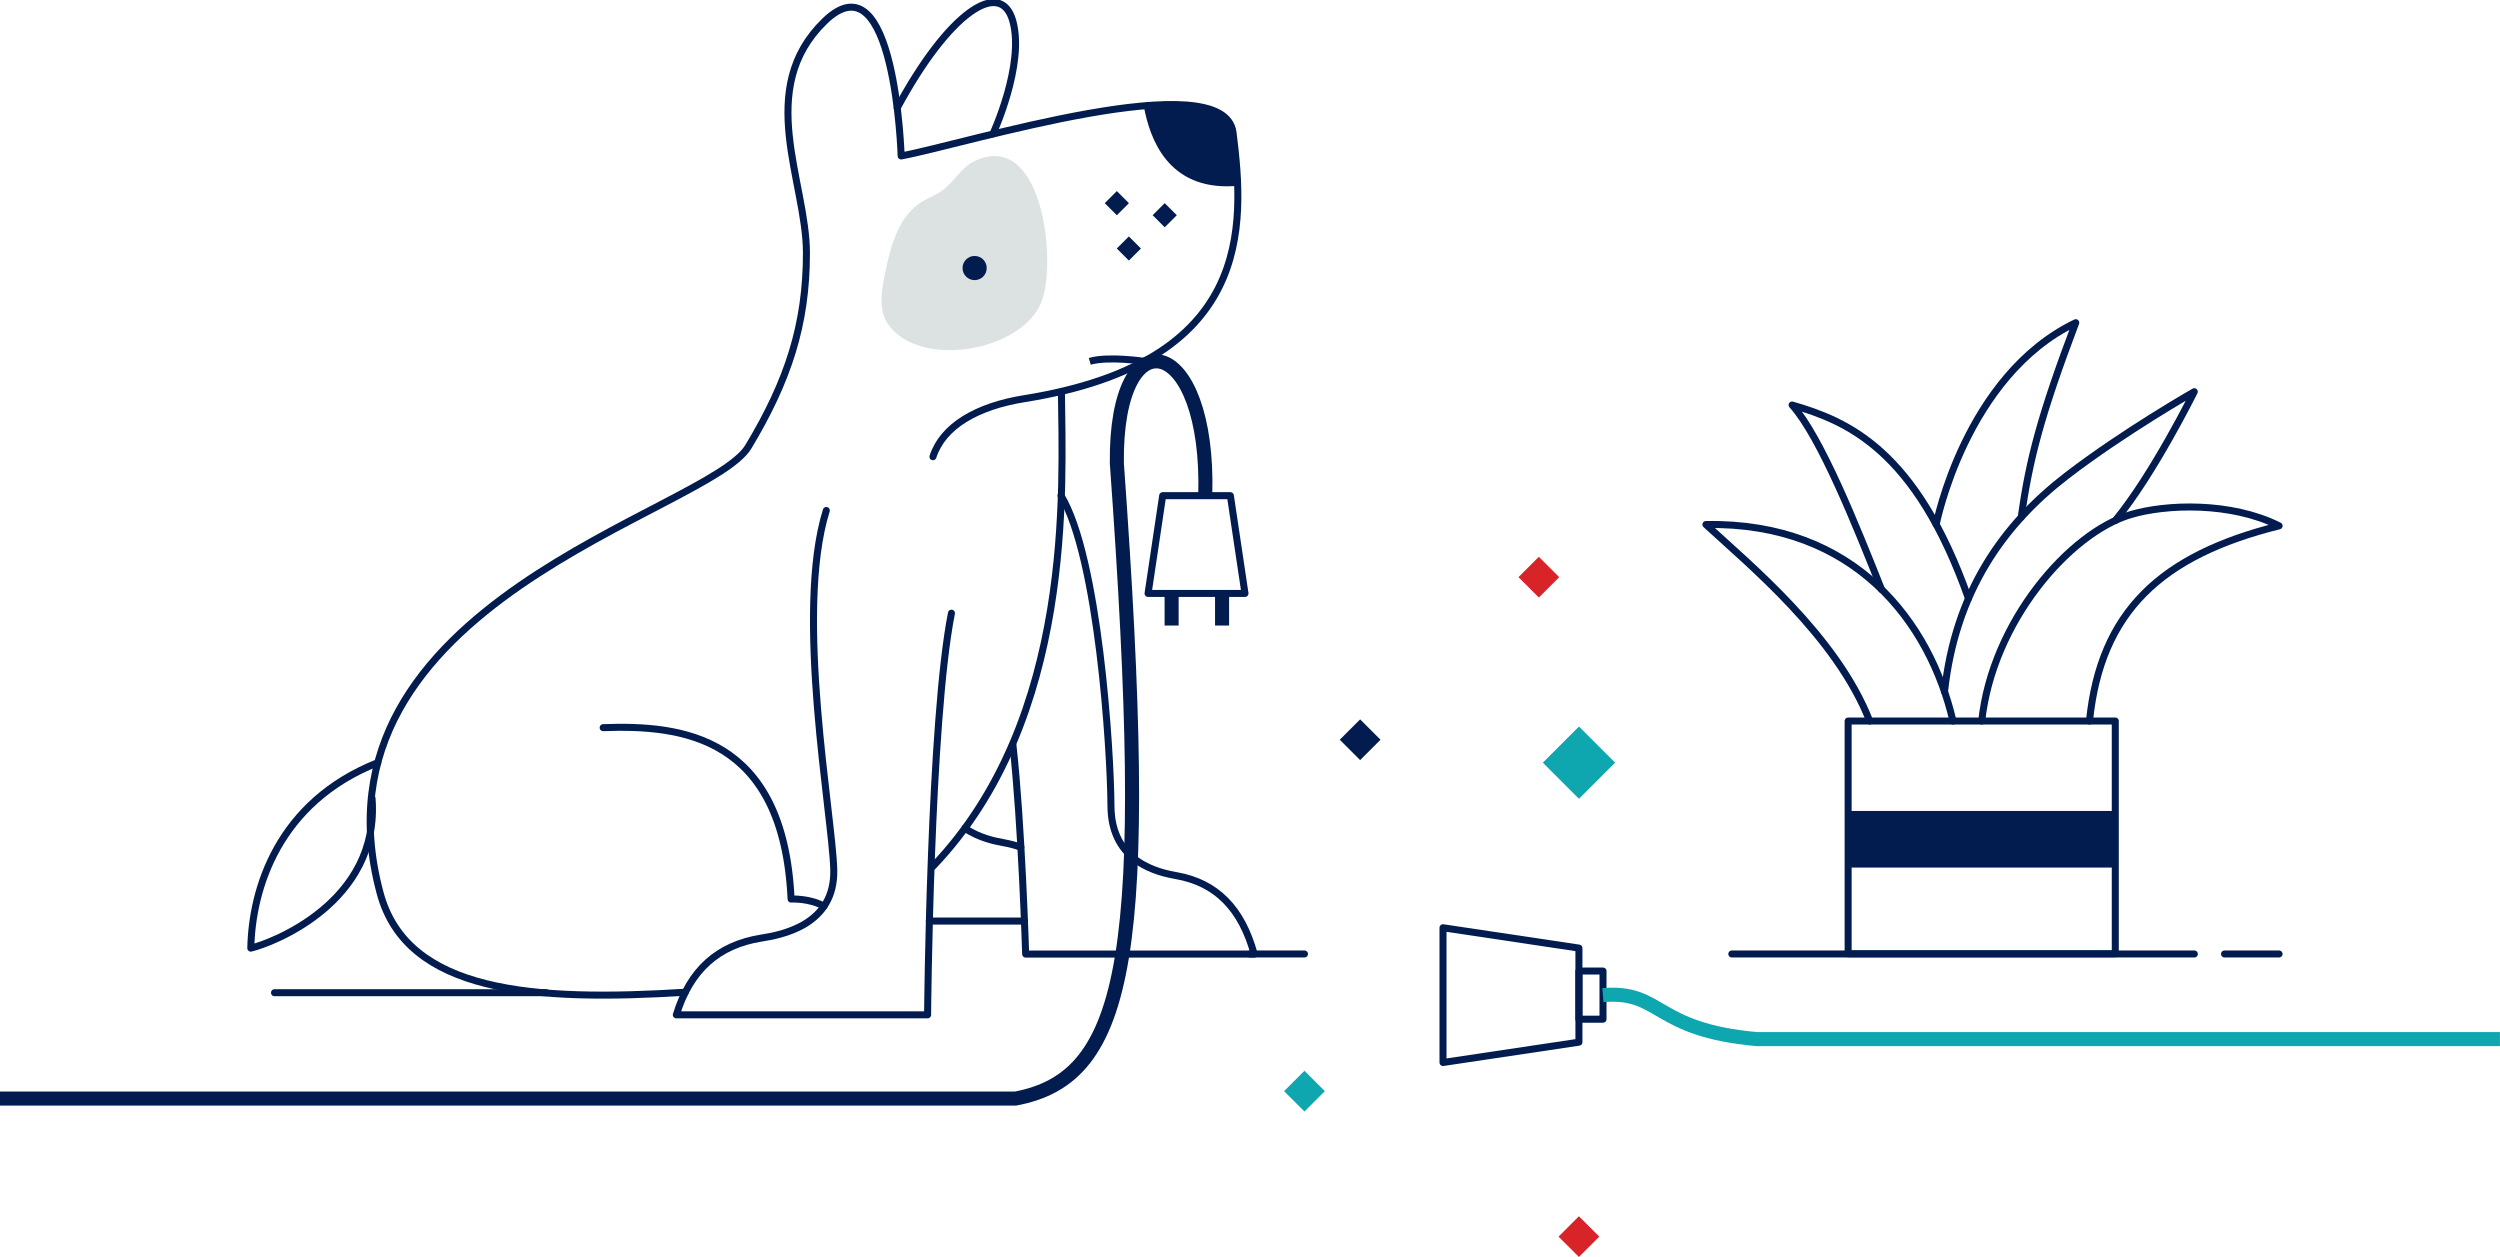 <svg width="356" height="179" viewBox="0 0 356 179" fill="none" xmlns="http://www.w3.org/2000/svg">
<g clip-path="url(#clip0_333_241)">
<path d="M175.96 25.903C167.249 26.838 164.36 20.17 163.372 14.954C169.951 14.467 174.875 15.298 175.324 18.838C175.609 21.068 175.871 23.448 175.96 25.903Z" fill="#021C4F"/>
<path d="M246.611 135.846H312.472" stroke="#021C4F" stroke-linecap="round" stroke-linejoin="round"/>
<path d="M316.775 135.846H324.536" stroke="#021C4F" stroke-linecap="round" stroke-linejoin="round"/>
<path d="M177.989 135.846H185.758" stroke="#021C4F" stroke-linecap="round" stroke-linejoin="round"/>
<path d="M39.09 141.362H77.776" stroke="#021C4F" stroke-linecap="round" stroke-linejoin="round"/>
<path d="M224.845 103.459L219.701 108.603L224.845 113.747L229.989 108.603L224.845 103.459Z" fill="#0EA7AF"/>
<path d="M185.755 152.479L182.854 155.379L185.755 158.279L188.655 155.379L185.755 152.479Z" fill="#0EA7AF"/>
<path d="M224.836 173.193L221.936 176.093L224.836 178.993L227.736 176.093L224.836 173.193Z" fill="#D82329"/>
<path d="M219.131 79.287L216.23 82.187L219.131 85.087L222.031 82.187L219.131 79.287Z" fill="#D82329"/>
<path d="M193.683 102.437L190.783 105.337L193.683 108.237L196.583 105.337L193.683 102.437Z" fill="#021C4F"/>
<path d="M159.038 27.212L157.318 28.931L159.038 30.651L160.758 28.931L159.038 27.212Z" fill="#021C4F"/>
<path d="M165.856 28.926L164.136 30.646L165.856 32.366L167.576 30.646L165.856 28.926Z" fill="#021C4F"/>
<path d="M160.751 33.667L159.031 35.387L160.751 37.107L162.471 35.387L160.751 33.667Z" fill="#021C4F"/>
<path d="M135.486 87.318C132.44 102.721 132.089 144.513 132.089 144.513H96.307C98.282 138.106 102.249 134.574 108.401 133.586C111.133 133.144 118.924 131.805 118.729 123.864C118.535 116.058 113.094 87.318 117.666 72.694" stroke="#021C4F" stroke-linecap="round" stroke-linejoin="round"/>
<path d="M52.981 113.708C54.103 128.467 38.753 134.297 35.715 135.015C35.88 126.588 39.599 114.217 53.797 108.603" stroke="#021C4F" stroke-linecap="round" stroke-linejoin="round"/>
<path d="M97.586 141.295C76.032 142.634 57.935 141.392 54.126 127.157C43.019 85.739 100.909 73.016 106.567 63.616C112.225 54.208 114.837 46.2 114.837 36.036C114.837 25.873 107.443 12.693 117.442 3.009C127.456 -6.683 128.324 22.206 128.324 22.206C137.462 20.529 174.322 8.899 175.587 18.898C177.285 32.399 178.386 51.551 145.882 56.768C139.109 57.853 134.259 60.682 132.852 65.038" stroke="#021C4F" stroke-linecap="round" stroke-linejoin="round"/>
<path d="M151.15 55.847C151.27 69.394 153.044 102.242 132.852 123.377" stroke="#021C4F" stroke-linecap="round" stroke-linejoin="round"/>
<path d="M151.091 70.584C156.39 79.288 158.163 106.687 158.201 114.793C158.238 122.898 165.109 124.26 167.593 124.709C173.184 125.72 176.792 129.32 178.595 135.861H146.054C146.054 135.861 145.485 117.15 144.235 106.044" stroke="#021C4F" stroke-linecap="round" stroke-linejoin="round"/>
<path d="M145.881 131.161H132.335" stroke="#021C4F" stroke-linecap="round" stroke-linejoin="round"/>
<path d="M137.409 117.944C139.437 119.343 141.757 119.792 143 120.017C143.838 120.167 144.616 120.376 145.372 120.653" stroke="#021C4F" stroke-linecap="round" stroke-linejoin="round"/>
<path d="M85.889 103.619C96.988 103.215 111.567 104.742 112.652 128.025C112.652 128.025 115.264 127.883 117.33 129.043" stroke="#021C4F" stroke-linecap="round" stroke-linejoin="round"/>
<path d="M127.763 15.373C135.067 1.811 142.507 -3.203 144.228 3.001C145.949 9.206 141.391 19.07 141.391 19.07" stroke="#021C4F" stroke-linecap="round" stroke-linejoin="round"/>
<path d="M163.372 15.058C164.233 19.661 166.71 26.487 175.586 26.008" stroke="#021C4F" stroke-linecap="round" stroke-linejoin="round"/>
<path d="M171.627 70.584C172.331 47.54 158.777 44.486 159.039 65.966C164.076 135.771 160.76 153.389 144.617 156.435H0" stroke="#021C4F" stroke-width="2" stroke-miterlimit="10"/>
<path d="M177.285 84.504H163.484L165.565 70.584H175.205L177.285 84.504Z" stroke="#021C4F" stroke-linecap="round" stroke-linejoin="round"/>
<path d="M205.485 151.301V132.111L224.839 135.008V148.405L205.485 151.301Z" stroke="#021C4F" stroke-linecap="round" stroke-linejoin="round"/>
<path d="M166.837 84.504V89.077" stroke="#021C4F" stroke-width="2" stroke-miterlimit="10"/>
<path d="M174.022 84.504V89.077" stroke="#021C4F" stroke-width="2" stroke-miterlimit="10"/>
<path d="M228.268 145.134V138.278H224.84V145.134H228.268Z" stroke="#021C4F" stroke-linecap="round" stroke-linejoin="round"/>
<path d="M228.253 141.706C236.71 141.01 235.4 146.668 250.197 147.97H355.993" stroke="#0EA7AF" stroke-width="2" stroke-miterlimit="10"/>
<path d="M138.757 22.954C136.841 23.86 135.815 25.993 134.072 27.205C133.203 27.811 132.193 28.171 131.295 28.717C127.845 30.842 126.76 35.266 125.966 39.24C125.51 41.545 125.106 44.127 126.415 46.08C130.794 52.607 145.343 50.092 148.239 43.147C150.589 37.518 148.546 18.291 138.749 22.947L138.757 22.954Z" fill="#DCE2E2"/>
<path d="M138.787 39.891C139.737 39.891 140.508 39.12 140.508 38.169C140.508 37.219 139.737 36.448 138.787 36.448C137.836 36.448 137.065 37.219 137.065 38.169C137.065 39.12 137.836 39.891 138.787 39.891Z" fill="#021C4F"/>
<path d="M301.216 115.481H263.174V123.542H301.216V115.481Z" fill="#021C4F"/>
<path d="M301.216 102.676H263.174V135.816H301.216V102.676Z" stroke="#021C4F" stroke-linecap="round" stroke-linejoin="round"/>
<path d="M282.198 102.676C283.732 88.493 294.697 75.897 303.371 73.293C308.453 71.766 317.688 71.444 324.544 74.88C307.704 79.078 299.127 87.101 297.541 102.676" stroke="#021C4F" stroke-linecap="round" stroke-linejoin="round"/>
<path d="M276.899 98.492C278.434 84.31 285.267 74.692 294.263 67.77C302.435 61.483 312.464 55.78 312.464 55.78C312.464 55.78 306.634 67.567 301.216 74.124" stroke="#021C4F" stroke-linecap="round" stroke-linejoin="round"/>
<path d="M278.105 102.676C274.834 88.68 264.199 74.311 242.922 74.692C249.059 80.365 261.535 90.574 266.243 102.676" stroke="#021C4F" stroke-linecap="round" stroke-linejoin="round"/>
<path d="M267.933 83.943C264.401 75.067 259.282 62.209 255.195 57.673C262.971 59.941 272.783 63.915 280.312 85.223" stroke="#021C4F" stroke-linecap="round" stroke-linejoin="round"/>
<path d="M275.71 74.685C275.71 74.685 279.849 53.512 295.588 45.953C290.656 58.998 288.957 65.434 287.827 73.652" stroke="#021C4F" stroke-linecap="round" stroke-linejoin="round"/>
<path d="M162.908 51.454C162.908 51.454 157.856 50.683 155.185 51.454" stroke="#021C4F" stroke-miterlimit="10"/>
</g>
<defs>
<clipPath id="clip0_333_241">
<rect width="356" height="179" fill="white"/>
</clipPath>
</defs>
</svg>
